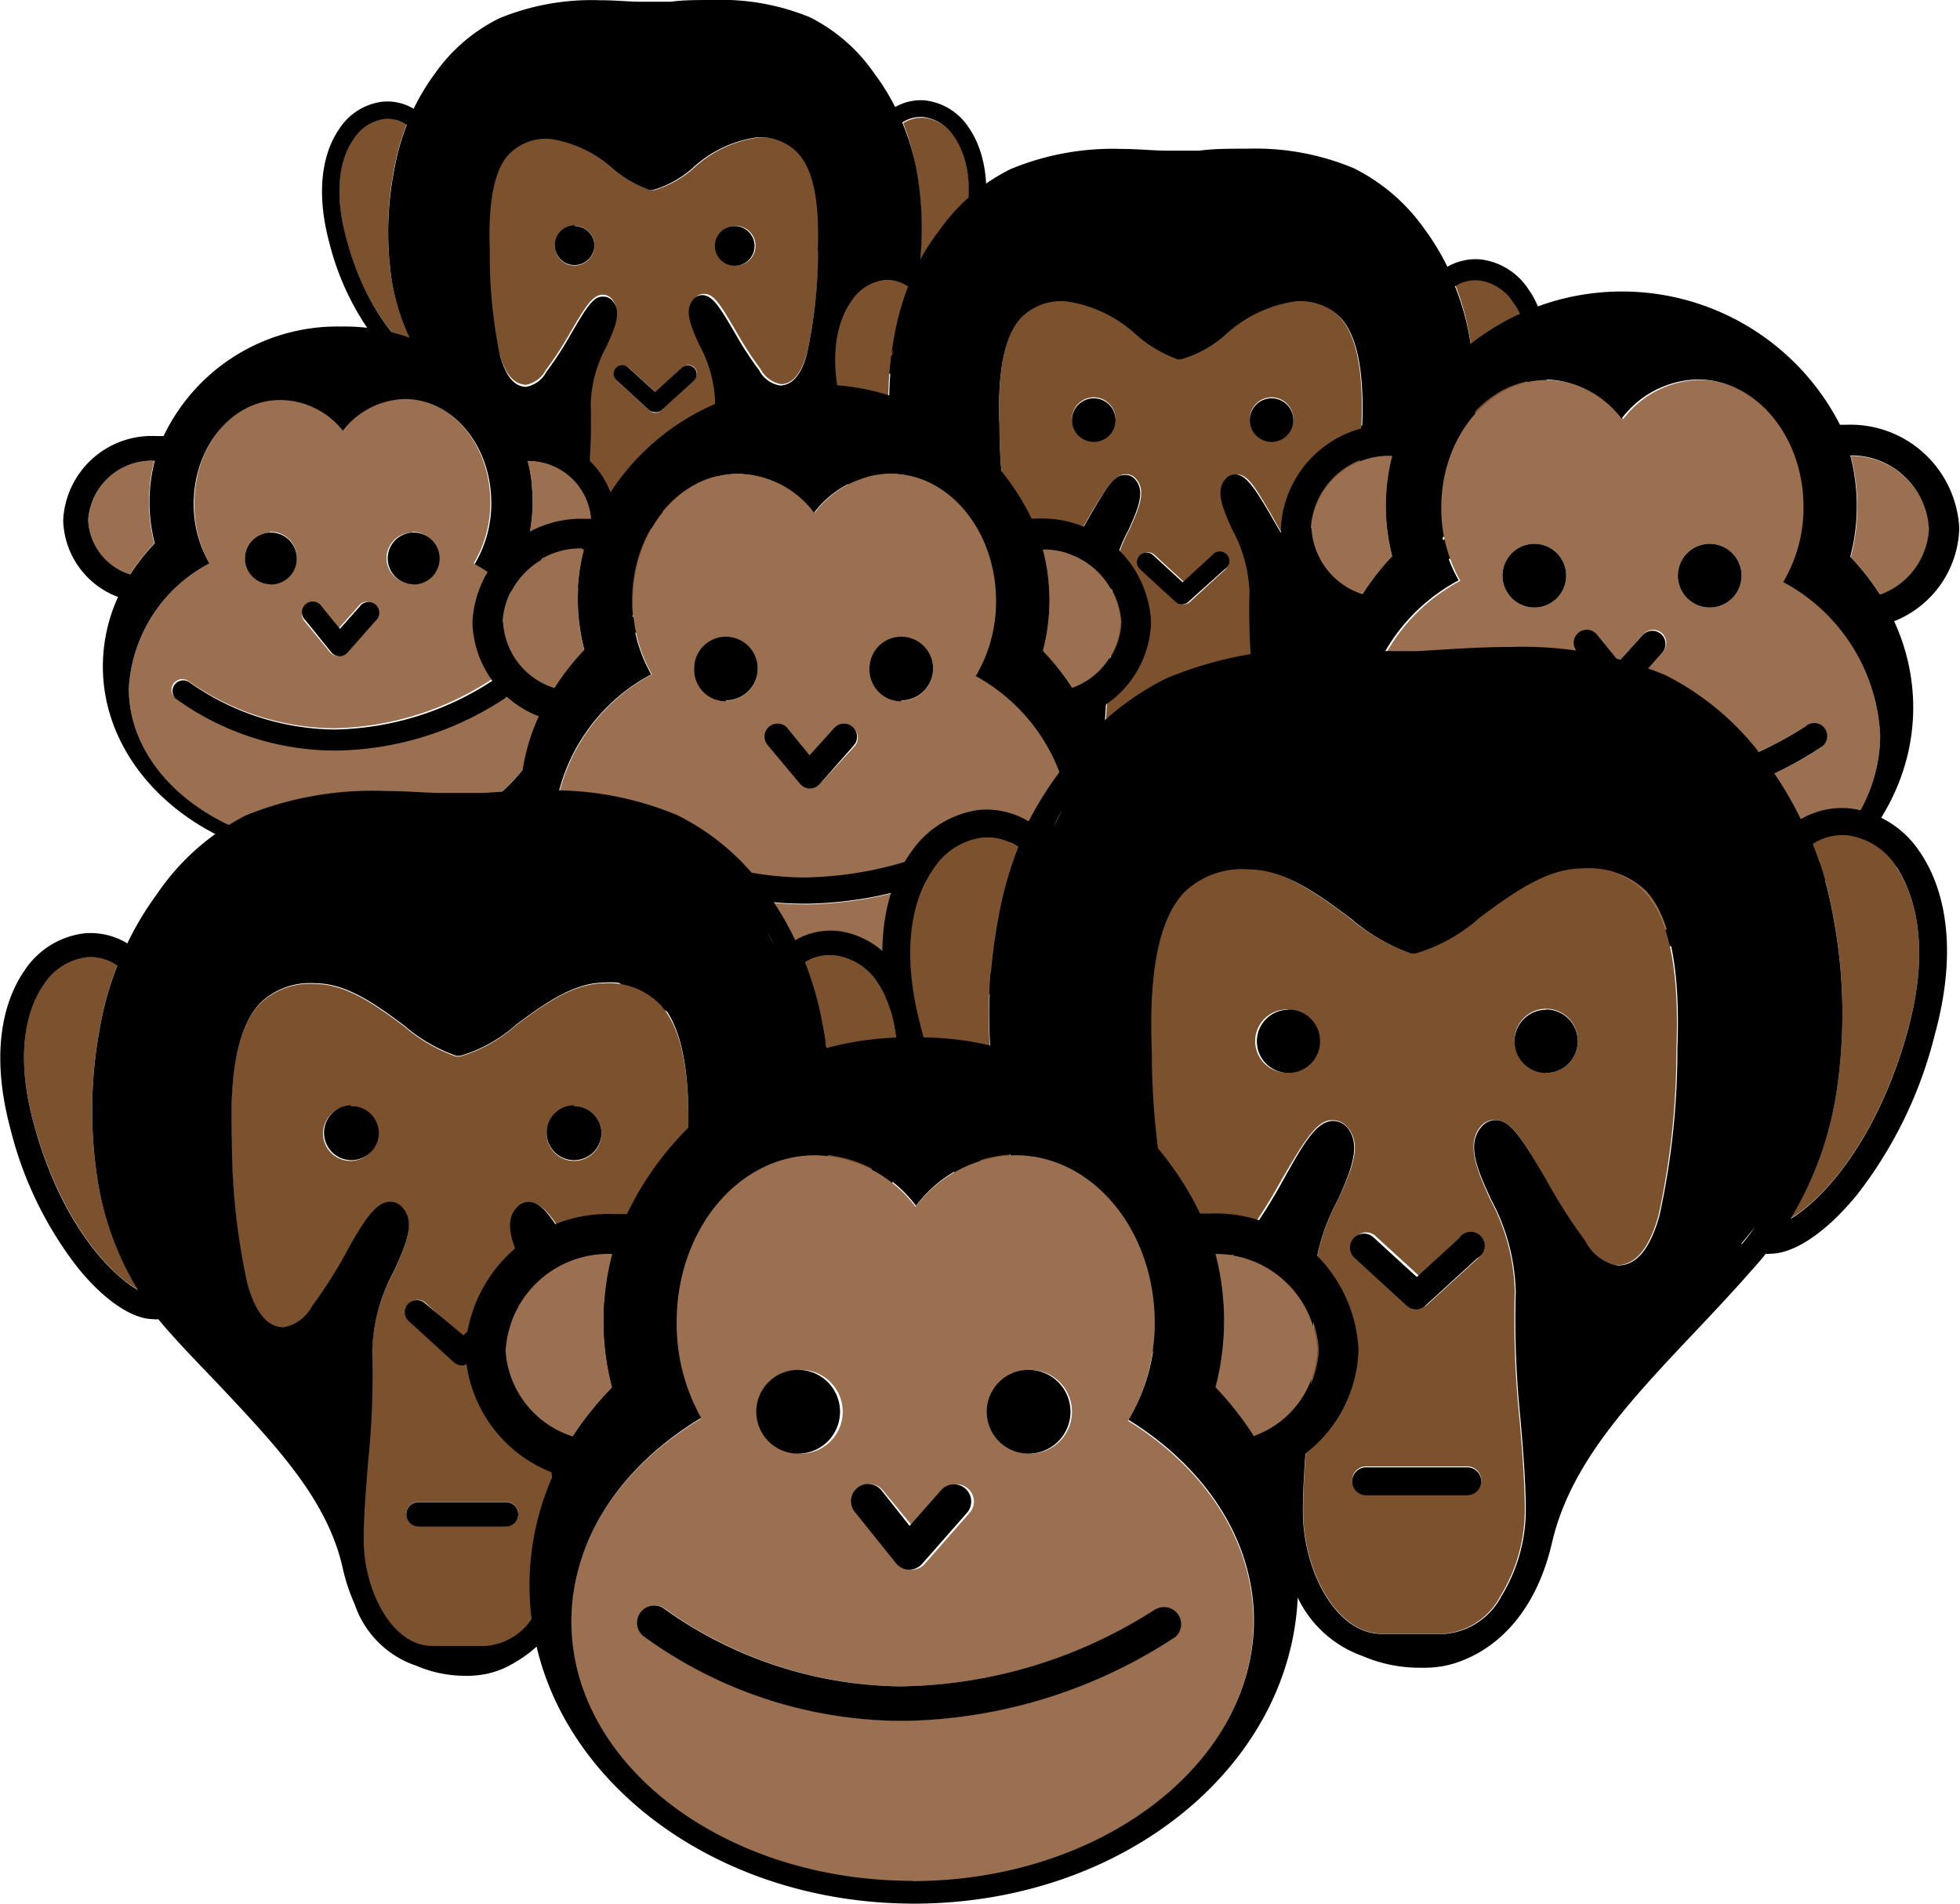 <svg id="icon_all_apes" xmlns="http://www.w3.org/2000/svg" viewBox="0 0 80.03 77.72">
  <defs>
    <style>
      .cls-1 {
        fill: #7c522e;
      }

      .cls-2 {
        fill: #9b7051;
      }
    </style>
  </defs>
  <title>all_apes</title>
  <g id="_8" data-name="8">
    <path id="face-color" class="cls-1" d="M30.93,5.62a4.84,4.84,0,0,0-2.6,1.24,4.25,4.25,0,0,1-1.64.91H26.57A4.78,4.78,0,0,1,25,6.87a4.84,4.84,0,0,0-2.6-1.24,2.11,2.11,0,0,0-1.63.58c-0.64.67-.91,2-0.83,4a19.62,19.62,0,0,0,.46,4.24c0.3,1.06.73,1.23,1.07,1.26a1.17,1.17,0,0,0,.82-0.61,13.83,13.83,0,0,0,1-1.54c0.59-1,.88-1.49,1.28-1.53h0.05a0.47,0.47,0,0,1,.35.16c0.41,0.45.11,1.11-.24,1.88a5.2,5.2,0,0,0-.64,2.35A24.59,24.59,0,0,1,24,19.72c-0.07.82-.13,1.59-0.13,2.29,0,1.47.82,3.12,2,3.12H27.5a1.8,1.8,0,0,0,1.41-1,4.21,4.21,0,0,0,.6-2.18c0-.7-0.06-1.47-0.13-2.29a24.59,24.59,0,0,1-.12-3.27,5.2,5.2,0,0,0-.64-2.35c-0.35-.77-0.65-1.43-0.24-1.88a0.46,0.46,0,0,1,.4-0.16c0.39,0,.69.53,1.28,1.53a13.83,13.83,0,0,0,1,1.54,1.17,1.17,0,0,0,.82.61c0.34,0,.76-0.19,1.07-1.26a19.62,19.62,0,0,0,.46-4.24c0.08-2.05-.19-3.38-0.83-4A2.11,2.11,0,0,0,30.93,5.62Zm-7.47,5.22A0.81,0.81,0,1,1,24.27,10,0.81,0.81,0,0,1,23.46,10.84ZM28,21.59H25.47a0.35,0.35,0,0,1,0-.71H28A0.35,0.35,0,1,1,28,21.59ZM28.35,15a0.35,0.35,0,0,1,0,.5L27,16.76a0.35,0.35,0,0,1-.24.09h0a0.35,0.35,0,0,1-.24-0.09l-1.32-1.21A0.35,0.35,0,1,1,25.66,15l1.1,1,1.1-1A0.35,0.35,0,0,1,28.35,15ZM30,10.84A0.81,0.81,0,1,1,30.85,10,0.81,0.81,0,0,1,30,10.84ZM39,5.61a1.76,1.76,0,0,0-1.24-.8,1.38,1.38,0,0,0-.88.22,9.45,9.45,0,0,1,.52,1.84,13.23,13.23,0,0,1,.06,4.56,8.84,8.84,0,0,1-1.15,3.13c0.84-.5,2.24-2,3-4.87C39.89,7.39,39.35,6.15,39,5.61ZM16.09,6.91a9.45,9.45,0,0,1,.51-1.82,1.36,1.36,0,0,0-.92-0.24,1.76,1.76,0,0,0-1.24.8c-0.38.54-.92,1.78-0.31,4.07,0.79,2.92,2.24,4.45,3.07,4.91A8.82,8.82,0,0,1,16,11.47,13.23,13.23,0,0,1,16.09,6.91Z"/>
    <path id="contour" d="M28,20.88H25.47a0.35,0.35,0,0,0,0,.71H28A0.35,0.35,0,1,0,28,20.88ZM39.55,5.2a2.46,2.46,0,0,0-1.77-1.1,2.09,2.09,0,0,0-1.23.27A9.08,9.08,0,0,0,35.7,3,7,7,0,0,0,33.08.71,9.46,9.46,0,0,0,29.14,0c-0.65,0-1.26,0-1.75.07l-0.63,0H26.7l-0.55,0c-0.46,0-1-.06-1.66-0.06a9.89,9.89,0,0,0-4.11.74A7,7,0,0,0,17.76,3a9.08,9.08,0,0,0-.87,1.44,2.09,2.09,0,0,0-1.26-.29,2.46,2.46,0,0,0-1.77,1.1c-0.45.64-1.1,2.1-.41,4.67a10.92,10.92,0,0,0,2,4.09,3.44,3.44,0,0,0,2.2,1.49,0.35,0.35,0,0,0,.15,0L18,15.65c0.57,0.65,1.13,1.25,1.68,1.83,1.7,1.81,3.17,3.37,3.63,5.36a5.4,5.4,0,0,0,.35,1,2.9,2.9,0,0,0,1.77,1.81,3.67,3.67,0,0,0,1.46.3,2.91,2.91,0,0,0,.63-0.06A2.68,2.68,0,0,0,28,25.76a3.94,3.94,0,0,0,2.21-3c0.46-2,1.93-3.55,3.63-5.36,0.55-.58,1.11-1.18,1.68-1.83l0.14-.17,0.11,0A3.44,3.44,0,0,0,38,14a10.92,10.92,0,0,0,2-4.09C40.65,7.3,40,5.84,39.55,5.2ZM14.14,9.73c-0.62-2.29-.07-3.54.31-4.07a1.76,1.76,0,0,1,1.24-.8,1.36,1.36,0,0,1,.92.24,9.45,9.45,0,0,0-.51,1.82A13.23,13.23,0,0,0,16,11.47a8.82,8.82,0,0,0,1.18,3.16C16.37,14.18,14.92,12.64,14.14,9.73Zm2.35,0.16q0-.2,0-0.41Q16.48,9.68,16.49,9.89Zm0.87,3.74,0.14,0.28Zm0.16-9.05,0.23-.43Zm11.62-4h0Zm-2.37.1h0Zm-0.08,0h0Zm-2.2-.09h0Zm-6.07,14.6q-0.18-.21-0.35-0.43,0.16,0.22.35,0.43l0.44,0.5Zm1-13.12,0.3-.24Zm0.76-.55L20,1.71Zm0.47,16.1,0.56,0.61ZM23,20.54q0.15,0.24.28,0.49Q23.11,20.78,23,20.54Zm9.4-2.43,0.39-.43Zm1-7.87a19.62,19.62,0,0,1-.46,4.24c-0.3,1.06-.73,1.23-1.07,1.26A1.17,1.17,0,0,1,31,15.12a13.83,13.83,0,0,1-1-1.54c-0.59-1-.88-1.49-1.28-1.53a0.46,0.46,0,0,0-.4.16c-0.41.45-.11,1.11,0.24,1.88a5.2,5.2,0,0,1,.64,2.35,24.59,24.59,0,0,0,.12,3.27c0.07,0.82.13,1.59,0.13,2.29a4.21,4.21,0,0,1-.6,2.18,1.8,1.8,0,0,1-1.41,1H25.87c-1.18,0-2-1.64-2-3.12,0-.7.06-1.47,0.13-2.29a24.59,24.59,0,0,0,.12-3.27,5.2,5.2,0,0,1,.64-2.35c0.35-.77.65-1.43,0.24-1.88a0.47,0.47,0,0,0-.35-0.16H24.59c-0.39,0-.69.53-1.28,1.53a13.83,13.83,0,0,1-1,1.54,1.17,1.17,0,0,1-.82.61c-0.34,0-.76-0.19-1.07-1.26A19.62,19.62,0,0,1,20,10.25c-0.08-2.05.19-3.38,0.83-4a2.11,2.11,0,0,1,1.63-.58A4.84,4.84,0,0,1,25,6.87a4.78,4.78,0,0,0,1.53.89h0.12a4.25,4.25,0,0,0,1.64-.91,4.84,4.84,0,0,1,2.6-1.24,2.11,2.11,0,0,1,1.63.58C33.2,6.86,33.47,8.18,33.39,10.24ZM33.28,1.52L33.5,1.67Zm0.46,0.31L34,2.07ZM35,15.19l-0.44.5,0.44-.5q0.18-.21.35-0.43Q35.22,15,35,15.19ZM35.71,4.1l0.23,0.43ZM36,13.86l0.14-.28Zm3.32-4.18c-0.76,2.84-2.16,4.37-3,4.87a8.84,8.84,0,0,0,1.15-3.13,13.23,13.23,0,0,0-.06-4.56A9.45,9.45,0,0,0,36.84,5a1.38,1.38,0,0,1,.88-0.22,1.76,1.76,0,0,1,1.24.8C39.35,6.15,39.89,7.39,39.28,9.68ZM30,9.23a0.81,0.81,0,1,0,.81.81A0.81,0.81,0,0,0,30,9.23ZM27.85,15l-1.1,1-1.1-1a0.35,0.35,0,1,0-.48.52l1.32,1.21a0.35,0.35,0,0,0,.24.09h0A0.35,0.35,0,0,0,27,16.76l1.32-1.21A0.35,0.35,0,1,0,27.85,15Zm-4.39-5.8a0.81,0.81,0,1,0,.81.81A0.81,0.81,0,0,0,23.46,9.23Z"/>
  </g>
  <g id="_7" data-name="7">
    <path id="face-color-2" data-name="face-color" class="cls-1" d="M52.9,12.27A5.34,5.34,0,0,0,50,13.64a4.7,4.7,0,0,1-1.81,1H48.15l-0.06,0a5.27,5.27,0,0,1-1.69-1,5.34,5.34,0,0,0-2.87-1.37,2.33,2.33,0,0,0-1.8.63c-0.71.74-1,2.19-.92,4.46a21.65,21.65,0,0,0,.51,4.68c0.33,1.17.81,1.36,1.18,1.39a1.3,1.3,0,0,0,.9-0.68,15.27,15.27,0,0,0,1.09-1.7c0.65-1.11,1-1.64,1.41-1.69H46a0.51,0.51,0,0,1,.38.18c0.45,0.49.12,1.22-.26,2.07a5.74,5.74,0,0,0-.71,2.59,27.14,27.14,0,0,1-.14,3.61c-0.07.9-.14,1.76-0.14,2.53,0,1.63.91,3.44,2.22,3.44h1.81a2,2,0,0,0,1.55-1.05,4.65,4.65,0,0,0,.66-2.41c0-.77-0.07-1.62-0.14-2.53a27.14,27.14,0,0,1-.14-3.61,5.74,5.74,0,0,0-.71-2.59C50,20.77,49.64,20,50.09,19.54a0.51,0.51,0,0,1,.44-0.17c0.43,0,.76.58,1.41,1.69A15.27,15.27,0,0,0,53,22.76a1.3,1.3,0,0,0,.9.68c0.37,0,.84-0.21,1.18-1.39a21.65,21.65,0,0,0,.51-4.68c0.09-2.27-.21-3.73-0.92-4.46A2.33,2.33,0,0,0,52.9,12.27ZM44.66,18a0.89,0.89,0,1,1,.89-0.89A0.89,0.89,0,0,1,44.66,18ZM49.71,29.9H46.87a0.39,0.39,0,0,1,0-.78h2.84A0.39,0.39,0,1,1,49.71,29.9Zm0.34-7.22a0.39,0.39,0,0,1,0,.55l-1.46,1.34a0.39,0.39,0,0,1-.26.1h0a0.39,0.39,0,0,1-.26-0.1l-1.46-1.34a0.39,0.39,0,1,1,.53-0.58l1.21,1.11,1.21-1.11A0.39,0.39,0,0,1,50.05,22.68ZM51.92,18a0.89,0.89,0,1,1,.89-0.89A0.89,0.89,0,0,1,51.92,18Zm9.85-5.77a1.94,1.94,0,0,0-1.37-.89,1.52,1.52,0,0,0-1,.24,10.43,10.43,0,0,1,.58,2,14.6,14.6,0,0,1,.07,5,9.75,9.75,0,0,1-1.27,3.45c0.93-.55,2.47-2.24,3.32-5.38C62.79,14.23,62.19,12.86,61.77,12.26ZM36.52,13.7a10.43,10.43,0,0,1,.56-2,1.5,1.5,0,0,0-1-.27,1.94,1.94,0,0,0-1.37.89c-0.42.59-1,2-.34,4.5,0.87,3.22,2.47,4.91,3.39,5.42a9.74,9.74,0,0,1-1.3-3.49A14.6,14.6,0,0,1,36.52,13.7Z"/>
    <path id="contour-2" data-name="contour" d="M49.71,29.12H46.87a0.39,0.39,0,0,0,0,.78h2.84A0.39,0.39,0,1,0,49.71,29.12ZM62.41,11.81a2.72,2.72,0,0,0-1.95-1.22,2.31,2.31,0,0,0-1.36.3,10,10,0,0,0-.95-1.56,7.74,7.74,0,0,0-2.89-2.47,10.44,10.44,0,0,0-4.34-.79c-0.72,0-1.39,0-1.94.08l-0.69,0H48.23l-0.6,0c-0.51,0-1.15-.07-1.83-0.07a10.91,10.91,0,0,0-4.53.82,7.74,7.74,0,0,0-2.89,2.47,10,10,0,0,0-1,1.59,2.31,2.31,0,0,0-1.4-.32,2.72,2.72,0,0,0-1.95,1.22c-0.5.71-1.22,2.31-.45,5.15a12.05,12.05,0,0,0,2.2,4.52,3.79,3.79,0,0,0,2.43,1.65,0.39,0.39,0,0,0,.16,0l0.17,0.2c0.63,0.72,1.25,1.38,1.85,2,1.88,2,3.49,3.72,4,5.92a6,6,0,0,0,.38,1.14,3.2,3.2,0,0,0,2,2,4.05,4.05,0,0,0,1.62.33,3.22,3.22,0,0,0,.69-0.06,3,3,0,0,0,.57-0.18,4.35,4.35,0,0,0,2.44-3.28c0.51-2.2,2.13-3.92,4-5.92,0.6-.64,1.23-1.3,1.85-2l0.15-.18,0.13,0a3.79,3.79,0,0,0,2.43-1.65A12.05,12.05,0,0,0,62.87,17C63.63,14.13,62.91,12.52,62.41,11.81Zm-28,5c-0.68-2.53-.08-3.9.34-4.5a1.94,1.94,0,0,1,1.37-.89,1.5,1.5,0,0,1,1,.27,10.43,10.43,0,0,0-.56,2,14.6,14.6,0,0,0-.07,5,9.74,9.74,0,0,0,1.3,3.49C36.83,21.72,35.23,20,34.37,16.81ZM37,17q0-.23,0-0.45Q37,16.76,37,17Zm1,4.13,0.16,0.31Zm0.18-10q0.12-.24.25-0.47Q38.22,10.88,38.1,11.12ZM50.92,6.76h0Zm-2.62.12h0Zm-0.09,0h0Zm-2.42-.1h0Zm-6.7,16.11q-0.2-.23-0.38-0.48,0.18,0.24.38,0.48l0.49,0.55Zm1.1-14.48,0.34-.27ZM41,7.8L40.78,8Zm0.52,17.77,0.62,0.67Zm2.55,3.17q0.16,0.27.31,0.54Q44.26,29,44.1,28.74Zm10.37-2.68,0.43-.47Zm1.14-8.69a21.65,21.65,0,0,1-.51,4.68c-0.33,1.17-.81,1.36-1.18,1.39a1.3,1.3,0,0,1-.9-0.68,15.27,15.27,0,0,1-1.09-1.7c-0.65-1.11-1-1.64-1.41-1.69a0.51,0.51,0,0,0-.44.17c-0.45.49-.12,1.22,0.26,2.07a5.74,5.74,0,0,1,.71,2.59,27.14,27.14,0,0,0,.14,3.61c0.07,0.9.14,1.76,0.14,2.53a4.65,4.65,0,0,1-.66,2.41,2,2,0,0,1-1.55,1.05H47.31c-1.31,0-2.22-1.81-2.22-3.44,0-.77.07-1.62,0.14-2.53a27.14,27.14,0,0,0,.14-3.61,5.74,5.74,0,0,1,.71-2.59c0.38-.85.71-1.58,0.26-2.07A0.51,0.51,0,0,0,46,19.39H45.9c-0.43,0-.76.58-1.41,1.69a15.27,15.27,0,0,1-1.09,1.7,1.3,1.3,0,0,1-.9.68c-0.37,0-.84-0.21-1.18-1.39a21.65,21.65,0,0,1-.51-4.68c-0.09-2.27.21-3.73,0.92-4.46a2.33,2.33,0,0,1,1.8-.63,5.34,5.34,0,0,1,2.87,1.37,5.27,5.27,0,0,0,1.69,1l0.06,0h0.07a4.7,4.7,0,0,0,1.81-1,5.34,5.34,0,0,1,2.87-1.37,2.33,2.33,0,0,1,1.8.63C55.4,13.64,55.71,15.1,55.62,17.37ZM55.49,7.75l0.25,0.16ZM56,8.09l0.34,0.27Zm1.44,14.75-0.49.55,0.49-.55q0.2-.23.38-0.48Q57.64,22.61,57.43,22.84ZM58.17,10.6q0.13,0.23.25,0.47Q58.31,10.83,58.17,10.6Zm0.27,10.77,0.16-.31Zm3.67-4.61c-0.84,3.14-2.39,4.83-3.32,5.38a9.75,9.75,0,0,0,1.27-3.45,14.6,14.6,0,0,0-.07-5,10.43,10.43,0,0,0-.58-2,1.52,1.52,0,0,1,1-.24,1.94,1.94,0,0,1,1.37.89C62.19,12.86,62.79,14.23,62.11,16.76Zm-10.19-.5a0.89,0.89,0,1,0,.89.89A0.89,0.89,0,0,0,51.92,16.26Zm-2.42,6.4-1.21,1.11-1.21-1.11a0.39,0.39,0,1,0-.53.58L48,24.57a0.39,0.39,0,0,0,.26.1h0a0.39,0.39,0,0,0,.26-0.1L50,23.24A0.39,0.39,0,1,0,49.5,22.66Zm-4.84-6.4a0.89,0.89,0,1,0,.89.89A0.89,0.89,0,0,0,44.66,16.26Z"/>
  </g>
  <g id="_6" data-name="6">
    <path id="face-color-3" data-name="face-color" class="cls-2" d="M6.3,22.18a6.66,6.66,0,0,1,0-3.37A2.6,2.6,0,0,0,3.6,21.22a2.44,2.44,0,0,0,1.71,2.23A8.1,8.1,0,0,1,6.3,22.18Zm15.23-3.37a6.66,6.66,0,0,1,0,3.37,8.11,8.11,0,0,1,1,1.24,2.42,2.42,0,0,0,1.62-2.2A2.58,2.58,0,0,0,21.53,18.81ZM19.34,23a4.82,4.82,0,0,0,.68-2.5c0-2.34-1.58-4.24-3.52-4.24A3.26,3.26,0,0,0,14,17.59a3.26,3.26,0,0,0-2.54-1.3c-1.94,0-3.52,1.9-3.52,4.24A4.83,4.83,0,0,0,8.55,23,6.14,6.14,0,0,0,5.26,28.1c0,3.62,3.86,6.56,8.63,6.56s8.63-2.94,8.63-6.56A6.1,6.1,0,0,0,19.34,23Zm-2.5-1.29a1.06,1.06,0,1,1-1.06,1.06A1.06,1.06,0,0,1,16.84,21.74Zm-4.36,3a0.44,0.44,0,0,1,.61.06l0.73,0.89,0.8-.9a0.44,0.44,0,1,1,.65.58l-1.14,1.29a0.44,0.44,0,0,1-.33.15h0a0.44,0.44,0,0,1-.33-0.16l-1.06-1.29A0.44,0.44,0,0,1,12.48,24.73Zm-1.46-3A1.06,1.06,0,1,1,10,22.79,1.06,1.06,0,0,1,11,21.74Zm9.56,6.75a12.82,12.82,0,0,1-6.82,2.13H13.58a11.13,11.13,0,0,1-6.47-2.14,0.44,0.44,0,0,1,.55-0.67,10.45,10.45,0,0,0,5.94,1.95,12.13,12.13,0,0,0,6.48-2A0.44,0.44,0,0,1,20.57,28.48Z"/>
    <path id="contour-3" data-name="contour" d="M25.17,21.22a3.62,3.62,0,0,0-3.77-3.43H21.17a7.87,7.87,0,0,0-7.25-4.46A7.86,7.86,0,0,0,6.68,17.8H6.35a3.62,3.62,0,0,0-3.77,3.43,3.44,3.44,0,0,0,2.24,3.14,6.83,6.83,0,0,0-.62,2.83c0,4.45,4.35,8.06,9.72,8.06s9.72-3.61,9.72-8.06A6.83,6.83,0,0,0,23,24.32,3.43,3.43,0,0,0,25.17,21.22Zm-21.57,0a2.6,2.6,0,0,1,2.72-2.41,6.66,6.66,0,0,0,0,3.37,8.1,8.1,0,0,0-1,1.27A2.44,2.44,0,0,1,3.6,21.22ZM13.89,34.66c-4.76,0-8.63-2.94-8.63-6.56A6.14,6.14,0,0,1,8.55,23a4.83,4.83,0,0,1-.64-2.43c0-2.34,1.58-4.24,3.52-4.24A3.26,3.26,0,0,1,14,17.59a3.26,3.26,0,0,1,2.54-1.3c1.94,0,3.52,1.9,3.52,4.24a4.82,4.82,0,0,1-.68,2.5,6.1,6.1,0,0,1,3.17,5.08C22.52,31.72,18.65,34.66,13.89,34.66Zm8.64-11.24a8.11,8.11,0,0,0-1-1.24,6.66,6.66,0,0,0,0-3.37,2.58,2.58,0,0,1,2.61,2.41A2.42,2.42,0,0,1,22.52,23.42Zm-9,3.21a0.44,0.44,0,0,0,.33.16h0a0.44,0.44,0,0,0,.33-0.15l1.14-1.29a0.44,0.44,0,1,0-.65-0.58l-0.8.9-0.73-.89a0.44,0.44,0,1,0-.67.55Zm3.36-2.77a1.06,1.06,0,1,0-1.06-1.06A1.06,1.06,0,0,0,16.84,23.85Zm-5.83,0A1.06,1.06,0,1,0,10,22.79,1.06,1.06,0,0,0,11,23.85Zm9.06,3.92a12.13,12.13,0,0,1-6.48,2,10.45,10.45,0,0,1-5.94-1.95,0.44,0.44,0,0,0-.55.67,11.13,11.13,0,0,0,6.47,2.14h0.17a12.82,12.82,0,0,0,6.82-2.13A0.44,0.44,0,0,0,20.07,27.78Z"/>
  </g>
  <g id="_5" data-name="5">
    <path id="face-color-4" data-name="face-color" class="cls-2" d="M56.87,22.75a8.17,8.17,0,0,1,0-4.14,3.19,3.19,0,0,0-3.34,3,3,3,0,0,0,2.1,2.74A9.94,9.94,0,0,1,56.87,22.75Zm18.7-4.14a8.17,8.17,0,0,1,0,4.14,10,10,0,0,1,1.2,1.52,3,3,0,0,0,2-2.7A3.17,3.17,0,0,0,75.57,18.61Zm-2.69,5.17a5.92,5.92,0,0,0,.83-3.07c0-2.87-1.93-5.2-4.32-5.2a4,4,0,0,0-3.11,1.6,4,4,0,0,0-3.11-1.6c-2.39,0-4.32,2.33-4.32,5.2a5.94,5.94,0,0,0,.78,3,7.54,7.54,0,0,0-4,6.32c0,4.45,4.74,8.05,10.59,8.05S76.77,34.46,76.77,30A7.5,7.5,0,0,0,72.88,23.78ZM69.81,22.2a1.3,1.3,0,1,1-1.3,1.3A1.3,1.3,0,0,1,69.81,22.2Zm-5.36,3.68a0.53,0.53,0,0,1,.75.07L66.1,27l1-1.11a0.53,0.53,0,0,1,.8.71l-1.39,1.58a0.53,0.53,0,0,1-.4.18h0a0.53,0.53,0,0,1-.4-0.19l-1.3-1.58A0.53,0.53,0,0,1,64.45,25.87Zm-1.8-3.68a1.3,1.3,0,1,1-1.3,1.3A1.3,1.3,0,0,1,62.65,22.2Zm11.74,8.29A15.74,15.74,0,0,1,66,33.1H65.8a13.66,13.66,0,0,1-7.95-2.63,0.53,0.53,0,0,1,.68-0.83A12.83,12.83,0,0,0,65.82,32a14.9,14.9,0,0,0,8-2.41A0.53,0.53,0,0,1,74.39,30.48Z"/>
    <path id="contour-4" data-name="contour" d="M80,21.56a4.45,4.45,0,0,0-4.63-4.22H75.13a10,10,0,0,0-17.8,0l-0.4,0a4.45,4.45,0,0,0-4.63,4.22A4.23,4.23,0,0,0,55,25.41a8.38,8.38,0,0,0-.76,3.47c0,5.46,5.35,9.89,11.94,9.89s11.94-4.43,11.94-9.89a8.39,8.39,0,0,0-.78-3.52A4.21,4.21,0,0,0,80,21.56Zm-26.48,0a3.19,3.19,0,0,1,3.34-3,8.17,8.17,0,0,0,0,4.14,9.94,9.94,0,0,0-1.22,1.56A3,3,0,0,1,53.55,21.56Zm12.63,16.5c-5.85,0-10.59-3.6-10.59-8.05a7.54,7.54,0,0,1,4-6.32,5.94,5.94,0,0,1-.78-3c0-2.87,1.93-5.2,4.32-5.2a4,4,0,0,1,3.11,1.6,4,4,0,0,1,3.11-1.6c2.39,0,4.32,2.33,4.32,5.2a5.92,5.92,0,0,1-.83,3.07A7.5,7.5,0,0,1,76.77,30C76.77,34.46,72,38.07,66.18,38.07Zm10.6-13.81a10,10,0,0,0-1.2-1.52,8.17,8.17,0,0,0,0-4.14,3.17,3.17,0,0,1,3.21,3A3,3,0,0,1,76.79,24.26ZM65.68,28.21a0.53,0.53,0,0,0,.4.19h0a0.53,0.53,0,0,0,.4-0.18l1.39-1.58a0.53,0.53,0,0,0-.8-0.71L66.1,27l-0.9-1.1a0.53,0.53,0,1,0-.82.68Zm4.13-3.41a1.3,1.3,0,1,0-1.3-1.3A1.3,1.3,0,0,0,69.81,24.8Zm-7.16,0a1.3,1.3,0,1,0-1.3-1.3A1.3,1.3,0,0,0,62.65,24.8Zm11.12,4.82a14.9,14.9,0,0,1-8,2.41,12.83,12.83,0,0,1-7.29-2.39,0.53,0.53,0,0,0-.68.83,13.66,13.66,0,0,0,7.95,2.63H66a15.74,15.74,0,0,0,8.38-2.61A0.53,0.53,0,0,0,73.77,29.61Z"/>
  </g>
  <g id="_4" data-name="4">
    <path id="face-color-5" data-name="face-color" class="cls-2" d="M23.86,26.57a8.17,8.17,0,0,1,0-4.14,3.19,3.19,0,0,0-3.34,3,3,3,0,0,0,2.1,2.74A9.94,9.94,0,0,1,23.86,26.57Zm18.7-4.14a8.17,8.17,0,0,1,0,4.14,10,10,0,0,1,1.2,1.52,3,3,0,0,0,2-2.7A3.17,3.17,0,0,0,42.56,22.43Zm-2.69,5.17a5.92,5.92,0,0,0,.83-3.07c0-2.87-1.93-5.2-4.32-5.2a4,4,0,0,0-3.11,1.6,4,4,0,0,0-3.11-1.6c-2.39,0-4.32,2.33-4.32,5.2a5.94,5.94,0,0,0,.78,3,7.54,7.54,0,0,0-4,6.32c0,4.45,4.74,8.05,10.59,8.05s10.59-3.6,10.59-8.05A7.5,7.5,0,0,0,39.87,27.61ZM36.8,26a1.3,1.3,0,1,1-1.3,1.3A1.3,1.3,0,0,1,36.8,26ZM31.44,29.7a0.53,0.53,0,0,1,.75.07l0.9,1.1,1-1.11a0.53,0.53,0,1,1,.8.71L33.48,32a0.53,0.53,0,0,1-.4.18h0a0.53,0.53,0,0,1-.4-0.19l-1.3-1.58A0.53,0.53,0,0,1,31.44,29.7ZM29.64,26a1.3,1.3,0,1,1-1.3,1.3A1.3,1.3,0,0,1,29.64,26Zm11.74,8.29A15.74,15.74,0,0,1,33,36.92H32.8a13.66,13.66,0,0,1-7.95-2.63,0.53,0.53,0,0,1,.68-0.83,12.83,12.83,0,0,0,7.29,2.39,14.9,14.9,0,0,0,8-2.41A0.53,0.53,0,0,1,41.38,34.31Z"/>
    <path id="contour-5" data-name="contour" d="M47,25.39a4.45,4.45,0,0,0-4.63-4.22H42.12a9.66,9.66,0,0,0-8.9-5.47,9.66,9.66,0,0,0-8.9,5.48l-0.4,0a4.45,4.45,0,0,0-4.63,4.22A4.23,4.23,0,0,0,22,29.24a8.38,8.38,0,0,0-.76,3.47c0,5.46,5.35,9.89,11.94,9.89s11.94-4.43,11.94-9.89a8.39,8.39,0,0,0-.78-3.52A4.21,4.21,0,0,0,47,25.39Zm-26.48,0a3.19,3.19,0,0,1,3.34-3,8.17,8.17,0,0,0,0,4.14,9.94,9.94,0,0,0-1.22,1.56A3,3,0,0,1,20.54,25.39ZM33.18,41.9c-5.85,0-10.59-3.6-10.59-8.05a7.54,7.54,0,0,1,4-6.32,5.94,5.94,0,0,1-.78-3c0-2.87,1.93-5.2,4.32-5.2a4,4,0,0,1,3.11,1.6,4,4,0,0,1,3.11-1.6c2.39,0,4.32,2.33,4.32,5.2a5.92,5.92,0,0,1-.83,3.07,7.5,7.5,0,0,1,3.9,6.24C43.77,38.29,39,41.9,33.18,41.9Zm10.6-13.81a10,10,0,0,0-1.2-1.52,8.17,8.17,0,0,0,0-4.14,3.17,3.17,0,0,1,3.21,3A3,3,0,0,1,43.78,28.09ZM32.67,32a0.53,0.53,0,0,0,.4.19h0a0.53,0.53,0,0,0,.4-0.18l1.39-1.58a0.53,0.53,0,1,0-.8-0.71l-1,1.11-0.9-1.1a0.53,0.53,0,0,0-.82.68Zm4.13-3.41a1.3,1.3,0,1,0-1.3-1.3A1.3,1.3,0,0,0,36.8,28.63Zm-7.16,0a1.3,1.3,0,1,0-1.3-1.3A1.3,1.3,0,0,0,29.64,28.63Zm11.12,4.82a14.9,14.9,0,0,1-8,2.41,12.83,12.83,0,0,1-7.29-2.39,0.53,0.53,0,0,0-.68.83,13.66,13.66,0,0,0,7.95,2.63H33a15.74,15.74,0,0,0,8.38-2.61A0.53,0.53,0,0,0,40.76,33.44Z"/>
  </g>
  <g id="_3" data-name="3">
    <path id="face-color-6" data-name="face-color" class="cls-1" d="M64.54,35.42c-1.49,0-2.91,1.06-4.17,2a6.82,6.82,0,0,1-2.63,1.47h-0.1l-0.09,0a7.66,7.66,0,0,1-2.46-1.43c-1.26-.93-2.69-2-4.17-2a3.39,3.39,0,0,0-2.61.92c-1,1.07-1.46,3.19-1.34,6.48a31.45,31.45,0,0,0,.74,6.8c0.49,1.71,1.17,2,1.71,2a1.88,1.88,0,0,0,1.31-1,22.18,22.18,0,0,0,1.58-2.47c0.94-1.61,1.42-2.39,2-2.46h0.08A0.75,0.75,0,0,1,55,46c0.66,0.72.18,1.78-.38,3a8.33,8.33,0,0,0-1,3.77,39.43,39.43,0,0,1-.2,5.25c-0.11,1.31-.21,2.55-0.21,3.67,0,2.36,1.32,5,3.22,5H59a2.88,2.88,0,0,0,2.26-1.53,6.75,6.75,0,0,0,1-3.5c0-1.12-.1-2.36-0.21-3.67a39.42,39.42,0,0,1-.2-5.25,8.33,8.33,0,0,0-1-3.77c-0.56-1.23-1-2.29-.38-3a0.74,0.74,0,0,1,.64-0.25c0.63,0.07,1.11.85,2,2.46a22.18,22.18,0,0,0,1.58,2.47,1.88,1.88,0,0,0,1.31,1c0.54,0,1.23-.31,1.71-2a31.45,31.45,0,0,0,.74-6.8c0.13-3.29-.31-5.41-1.34-6.48A3.39,3.39,0,0,0,64.54,35.42Zm-12,8.37a1.29,1.29,0,1,1,1.29-1.29A1.29,1.29,0,0,1,52.57,43.8ZM59.91,61H55.78a0.57,0.57,0,0,1,0-1.14h4.13A0.57,0.57,0,1,1,59.91,61Zm0.5-10.49a0.57,0.57,0,0,1,0,.8l-2.12,1.94a0.57,0.57,0,0,1-.38.15h0a0.57,0.57,0,0,1-.38-0.15l-2.12-1.94a0.57,0.57,0,1,1,.77-0.84l1.76,1.61,1.76-1.61A0.57,0.57,0,0,1,60.41,50.54Zm2.72-6.75a1.29,1.29,0,1,1,1.29-1.29A1.29,1.29,0,0,1,63.12,43.8Zm14.31-8.39a2.82,2.82,0,0,0-2-1.29,2.21,2.21,0,0,0-1.42.35,15.16,15.16,0,0,1,.84,3,21.22,21.22,0,0,1,.1,7.31,14.17,14.17,0,0,1-1.85,5c1.35-.8,3.59-3.26,4.82-7.81C78.91,38.27,78,36.27,77.44,35.41ZM40.75,37.5a15.16,15.16,0,0,1,.82-2.92,2.19,2.19,0,0,0-1.47-.39,2.82,2.82,0,0,0-2,1.29c-0.61.86-1.48,2.86-.49,6.53,1.26,4.68,3.58,7.14,4.92,7.87a14.14,14.14,0,0,1-1.89-5.07A21.22,21.22,0,0,1,40.75,37.5Z"/>
    <path id="contour-6" data-name="contour" d="M59.91,59.9H55.78a0.57,0.57,0,0,0,0,1.14h4.13A0.57,0.57,0,1,0,59.91,59.9ZM78.37,34.75A4,4,0,0,0,75.53,33a3.35,3.35,0,0,0-2,.44,14.55,14.55,0,0,0-1.37-2.27A11.24,11.24,0,0,0,68,27.56a15.17,15.17,0,0,0-6.31-1.15c-1,0-2,.06-2.81.11l-1,.06h-0.1l-0.88,0c-0.74,0-1.67-.09-2.66-0.09a15.85,15.85,0,0,0-6.59,1.19,11.24,11.24,0,0,0-4.2,3.59A14.56,14.56,0,0,0,42,33.53a3.35,3.35,0,0,0-2-.47,4,4,0,0,0-2.83,1.77c-0.72,1-1.77,3.36-.66,7.48a17.51,17.51,0,0,0,3.2,6.56c1.22,1.5,2.54,2.4,3.53,2.4a0.57,0.57,0,0,0,.23-0.05l0.24,0.29c0.91,1,1.82,2,2.69,2.94,2.72,2.9,5.08,5.4,5.82,8.59a8.67,8.67,0,0,0,.56,1.66,4.65,4.65,0,0,0,2.85,2.9,5.89,5.89,0,0,0,2.35.48A4.67,4.67,0,0,0,59,68a4.3,4.3,0,0,0,.82-0.26c1.26-.52,2.87-1.83,3.55-4.76,0.74-3.2,3.09-5.7,5.82-8.59,0.88-.93,1.78-1.89,2.69-2.94l0.22-.27a0.57,0.57,0,0,0,.18,0c1,0,2.31-.9,3.54-2.4A17.51,17.51,0,0,0,79,42.24C80.13,38.12,79.09,35.78,78.37,34.75ZM37.62,42c-1-3.67-.12-5.67.49-6.53a2.82,2.82,0,0,1,2-1.29,2.19,2.19,0,0,1,1.47.39,15.16,15.16,0,0,0-.82,2.92,21.22,21.22,0,0,0-.1,7.31,14.14,14.14,0,0,0,1.89,5.07C41.2,49.15,38.88,46.69,37.62,42Zm3.77,0.25q0-.33,0-0.66Q41.38,41.94,41.39,42.27Zm1.39,6L43,48.72ZM43,33.75q0.18-.35.37-0.68Q43.22,33.4,43,33.75Zm18.64-6.34h0Zm-3.8.17h0Zm-0.14,0h0Zm-3.52-.14h0ZM44.48,50.85q-0.29-.34-0.56-0.69,0.26,0.35.56,0.69l0.71,0.8Zm1.6-21,0.49-.39Zm1.23-.89-0.37.23Zm0.75,25.81,0.9,1Zm3.7,4.61q0.24,0.39.45,0.79Q52,59.73,51.76,59.35Zm15.07-3.9,0.63-.68Zm1.66-12.62a31.45,31.45,0,0,1-.74,6.8c-0.49,1.71-1.17,2-1.71,2a1.88,1.88,0,0,1-1.31-1,22.18,22.18,0,0,1-1.58-2.47c-0.94-1.61-1.42-2.39-2-2.46a0.74,0.74,0,0,0-.64.25c-0.66.72-.18,1.78,0.38,3a8.33,8.33,0,0,1,1,3.77,39.42,39.42,0,0,0,.2,5.25c0.11,1.31.21,2.55,0.21,3.67a6.75,6.75,0,0,1-1,3.5A2.88,2.88,0,0,1,59,66.7H56.42c-1.9,0-3.22-2.63-3.22-5,0-1.12.1-2.36,0.21-3.67a39.43,39.43,0,0,0,.2-5.25,8.33,8.33,0,0,1,1-3.77c0.56-1.23,1-2.29.38-3a0.75,0.75,0,0,0-.56-0.25H54.37c-0.63.07-1.11,0.85-2,2.46a22.18,22.18,0,0,1-1.58,2.47,1.88,1.88,0,0,1-1.31,1c-0.54,0-1.23-.31-1.71-2a31.45,31.45,0,0,1-.74-6.8c-0.13-3.29.31-5.41,1.34-6.48a3.39,3.39,0,0,1,2.61-.92c1.49,0,2.91,1.06,4.17,2a7.66,7.66,0,0,0,2.46,1.43l0.09,0h0.1a6.82,6.82,0,0,0,2.63-1.47c1.26-.93,2.69-2,4.17-2a3.39,3.39,0,0,1,2.61.92C68.18,37.41,68.62,39.53,68.49,42.83Zm-0.19-14,0.37,0.23ZM69,29.35l0.49,0.39Zm2.09,21.43-0.71.8,0.71-.8q0.29-.34.56-0.69Q71.42,50.44,71.13,50.78ZM72.21,33q0.19,0.33.37,0.68Q72.4,33.33,72.21,33Zm0.4,15.65,0.23-.45Zm5.32-6.7c-1.23,4.55-3.47,7-4.82,7.81a14.17,14.17,0,0,0,1.85-5,21.22,21.22,0,0,0-.1-7.31,15.16,15.16,0,0,0-.84-3,2.21,2.21,0,0,1,1.42-.35,2.82,2.82,0,0,1,2,1.29C78,36.27,78.91,38.27,77.93,41.94Zm-14.8-.73a1.29,1.29,0,1,0,1.29,1.29A1.29,1.29,0,0,0,63.12,41.21Zm-3.52,9.3-1.76,1.61-1.76-1.61a0.57,0.57,0,1,0-.77.84l2.12,1.94a0.57,0.57,0,0,0,.38.15h0a0.57,0.57,0,0,0,.38-0.15l2.12-1.94A0.57,0.57,0,1,0,59.6,50.51Zm-7-9.3a1.29,1.29,0,1,0,1.29,1.29A1.29,1.29,0,0,0,52.57,41.21Z"/>
  </g>
  <g id="_2" data-name="2">
    <path id="face-color-7" data-name="face-color" class="cls-1" d="M24.67,40.14c-1.29,0-2.52.91-3.61,1.72a5.9,5.9,0,0,1-2.28,1.27H18.7l-0.08,0a6.63,6.63,0,0,1-2.13-1.24c-1.09-.81-2.33-1.72-3.61-1.72a2.93,2.93,0,0,0-2.26.8c-0.89.92-1.27,2.76-1.16,5.61a27.22,27.22,0,0,0,.64,5.89c0.42,1.48,1,1.71,1.48,1.74a1.63,1.63,0,0,0,1.14-.85,19.2,19.2,0,0,0,1.37-2.14c0.81-1.39,1.23-2.07,1.77-2.13h0.07a0.65,0.65,0,0,1,.48.22c0.57,0.62.15,1.54-.33,2.6a7.21,7.21,0,0,0-.89,3.26A34.13,34.13,0,0,1,15,59.71c-0.09,1.14-.18,2.21-0.18,3.18,0,2,1.14,4.33,2.79,4.33h2.27a2.49,2.49,0,0,0,2-1.32,5.84,5.84,0,0,0,.83-3c0-1-.09-2-0.18-3.18a34.12,34.12,0,0,1-.17-4.54,7.21,7.21,0,0,0-.89-3.26c-0.48-1.06-.9-2-0.33-2.6a0.64,0.64,0,0,1,.55-0.22c0.54,0.06,1,.73,1.77,2.13a19.19,19.19,0,0,0,1.37,2.14,1.63,1.63,0,0,0,1.14.85c0.47,0,1.06-.27,1.48-1.74a27.22,27.22,0,0,0,.64-5.89c0.11-2.85-.27-4.68-1.16-5.61A2.93,2.93,0,0,0,24.67,40.14ZM14.31,47.39a1.12,1.12,0,1,1,1.12-1.12A1.12,1.12,0,0,1,14.31,47.39Zm6.35,14.92H17.09a0.49,0.49,0,0,1,0-1h3.57A0.49,0.49,0,1,1,20.66,62.31Zm0.43-9.08a0.49,0.49,0,0,1,0,.7L19.22,55.6a0.49,0.49,0,0,1-.33.13h0a0.49,0.49,0,0,1-.33-0.13l-1.84-1.68a0.49,0.49,0,1,1,.66-0.73l1.52,1.39L20.4,53.2A0.49,0.49,0,0,1,21.09,53.23Zm2.35-5.84a1.12,1.12,0,1,1,1.12-1.12A1.12,1.12,0,0,1,23.44,47.39Zm12.39-7.26A2.44,2.44,0,0,0,34.1,39a1.91,1.91,0,0,0-1.23.3,13.12,13.12,0,0,1,.72,2.56,18.36,18.36,0,0,1,.09,6.33,12.26,12.26,0,0,1-1.6,4.34c1.17-.7,3.11-2.82,4.17-6.76C37.11,42.6,36.35,40.88,35.83,40.13ZM4.08,41.94a13.12,13.12,0,0,1,.71-2.53,1.89,1.89,0,0,0-1.27-.34,2.44,2.44,0,0,0-1.73,1.11c-0.53.75-1.28,2.48-.42,5.65,1.09,4,3.1,6.18,4.26,6.81A12.24,12.24,0,0,1,4,48.27,18.36,18.36,0,0,1,4.08,41.94Z"/>
    <path id="contour-7" data-name="contour" d="M20.66,61.32H17.09a0.49,0.49,0,0,0,0,1h3.57A0.49,0.49,0,1,0,20.66,61.32Zm16-21.76A3.41,3.41,0,0,0,34.18,38a2.9,2.9,0,0,0-1.71.38,12.59,12.59,0,0,0-1.19-2,9.73,9.73,0,0,0-3.64-3.11,13.13,13.13,0,0,0-5.46-1c-0.9,0-1.75.05-2.43,0.1l-0.87,0H18.8l-0.76,0c-0.64,0-1.44-.08-2.31-0.08a13.72,13.72,0,0,0-5.7,1A9.73,9.73,0,0,0,6.4,36.51a12.6,12.6,0,0,0-1.2,2,2.9,2.9,0,0,0-1.75-.41A3.41,3.41,0,0,0,1,39.62c-0.62.89-1.53,2.91-.57,6.48a15.15,15.15,0,0,0,2.77,5.68c1.06,1.3,2.2,2.07,3.06,2.07a0.49,0.49,0,0,0,.2,0l0.21,0.25C7.45,55,8.23,55.79,9,56.6c2.36,2.51,4.39,4.67,5,7.44a7.5,7.5,0,0,0,.48,1.44A4,4,0,0,0,17,68a5.09,5.09,0,0,0,2,.41,4,4,0,0,0,.87-0.08,3.72,3.72,0,0,0,.71-0.23A5.47,5.47,0,0,0,23.66,64c0.64-2.77,2.68-4.93,5-7.44C29.45,55.73,30.23,54.9,31,54l0.19-.23,0.16,0c0.86,0,2-.78,3.06-2.07A15.15,15.15,0,0,0,37.2,46C38.16,42.47,37.26,40.45,36.63,39.56ZM1.37,45.84c-0.86-3.18-.1-4.91.42-5.65a2.44,2.44,0,0,1,1.73-1.11,1.89,1.89,0,0,1,1.27.34,13.12,13.12,0,0,0-.71,2.53A18.36,18.36,0,0,0,4,48.27a12.24,12.24,0,0,0,1.63,4.39C4.47,52,2.46,49.89,1.37,45.84Zm3.26,0.22q0-.28,0-0.57Q4.62,45.78,4.63,46.06Zm1.2,5.19L6,51.65ZM6.06,38.69q0.15-.3.32-0.59Q6.21,38.39,6.06,38.69Zm16.13-5.48h0Zm-3.29.15h0Zm-0.12,0h0Zm-3-.12h0ZM7.31,53.49q-0.25-.29-0.48-0.6,0.23,0.31.48,0.6l0.62,0.7ZM8.7,35.28l0.42-.34Zm1.06-.77-0.32.2Zm0.65,22.34,0.77,0.85Zm3.2,4q0.2,0.34.39,0.68Q13.81,61.18,13.61,60.84Zm13-3.37,0.54-.59Zm1.44-10.92a27.22,27.22,0,0,1-.64,5.89c-0.42,1.48-1,1.71-1.48,1.74a1.63,1.63,0,0,1-1.14-.85,19.19,19.19,0,0,1-1.37-2.14c-0.81-1.39-1.23-2.07-1.77-2.13a0.64,0.64,0,0,0-.55.22c-0.57.62-.15,1.54,0.33,2.6a7.21,7.21,0,0,1,.89,3.26,34.12,34.12,0,0,0,.17,4.54c0.09,1.14.18,2.21,0.18,3.18a5.84,5.84,0,0,1-.83,3,2.49,2.49,0,0,1-2,1.32H17.64c-1.64,0-2.79-2.28-2.79-4.33,0-1,.09-2,0.18-3.18a34.13,34.13,0,0,0,.17-4.54,7.21,7.21,0,0,1,.89-3.26c0.48-1.06.9-2,.33-2.6a0.65,0.65,0,0,0-.48-0.22H15.87c-0.54.06-1,.73-1.77,2.13a19.2,19.2,0,0,1-1.37,2.14,1.63,1.63,0,0,1-1.14.85c-0.47,0-1.06-.27-1.48-1.74a27.22,27.22,0,0,1-.64-5.89c-0.11-2.85.27-4.68,1.16-5.61a2.93,2.93,0,0,1,2.26-.8c1.29,0,2.52.91,3.61,1.72a6.63,6.63,0,0,0,2.13,1.24l0.08,0h0.08a5.9,5.9,0,0,0,2.28-1.27c1.09-.81,2.33-1.72,3.61-1.72a2.93,2.93,0,0,1,2.26.8C27.82,41.86,28.2,43.7,28.09,46.55ZM27.93,34.45l0.32,0.2Zm0.64,0.43L29,35.22Zm1.81,18.55-0.62.7,0.62-.7q0.25-.29.48-0.6Q30.63,53.14,30.37,53.43ZM31.3,38q0.17,0.29.32,0.59Q31.47,38.33,31.3,38Zm0.34,13.55,0.2-.39Zm4.61-5.8c-1.06,3.94-3,6.07-4.17,6.76a12.26,12.26,0,0,0,1.6-4.34,18.36,18.36,0,0,0-.09-6.33,13.12,13.12,0,0,0-.72-2.56A1.91,1.91,0,0,1,34.1,39a2.44,2.44,0,0,1,1.73,1.11C36.35,40.88,37.11,42.6,36.25,45.78Zm-12.81-.63a1.12,1.12,0,1,0,1.12,1.12A1.12,1.12,0,0,0,23.44,45.15Zm-3,8-1.52,1.39L17.35,53.2a0.49,0.49,0,1,0-.66.73l1.84,1.68a0.49,0.49,0,0,0,.33.13h0a0.49,0.49,0,0,0,.33-0.13l1.84-1.68A0.49,0.49,0,1,0,20.4,53.2Zm-6.09-8a1.12,1.12,0,1,0,1.12,1.12A1.12,1.12,0,0,0,14.31,45.15Z"/>
  </g>
  <g id="_1" data-name="1">
    <path id="face-color-8" data-name="face-color" class="cls-2" d="M25,56.64a10.75,10.75,0,0,1,0-5.45,4.19,4.19,0,0,0-4.39,3.89,3.94,3.94,0,0,0,2.76,3.6A13.07,13.07,0,0,1,25,56.64ZM49.6,51.19a10.75,10.75,0,0,1,0,5.44,13.09,13.09,0,0,1,1.57,2,3.91,3.91,0,0,0,2.62-3.55A4.17,4.17,0,0,0,49.6,51.19ZM46.06,58a7.78,7.78,0,0,0,1.09-4c0-3.78-2.54-6.84-5.68-6.84a5.26,5.26,0,0,0-4.09,2.1,5.26,5.26,0,0,0-4.09-2.1c-3.14,0-5.68,3.06-5.68,6.84a7.81,7.81,0,0,0,1,3.92c-3.23,1.94-5.3,4.94-5.3,8.31,0,5.85,6.24,10.59,13.93,10.59S51.18,72,51.18,66.2C51.18,62.89,49.19,59.94,46.06,58Zm-4-2.08a1.71,1.71,0,1,1-1.71,1.71A1.71,1.71,0,0,1,42,55.92Zm-7,4.83a0.7,0.7,0,0,1,1,.1l1.19,1.44,1.29-1.46a0.7,0.7,0,1,1,1.05.93l-1.83,2.08a0.7,0.7,0,0,1-.53.24h0a0.7,0.7,0,0,1-.53-0.26l-1.71-2.08A0.7,0.7,0,0,1,35,60.75Zm-2.36-4.83a1.71,1.71,0,1,1-1.71,1.71A1.71,1.71,0,0,1,32.61,55.92ZM48,66.81a20.69,20.69,0,0,1-11,3.43H36.75A18,18,0,0,1,26.3,66.79a0.7,0.7,0,0,1,.89-1.09,16.87,16.87,0,0,0,9.59,3.14,19.59,19.59,0,0,0,10.46-3.17A0.7,0.7,0,0,1,48,66.81Z"/>
    <path id="contour-8" data-name="contour" d="M55.47,55.08a5.85,5.85,0,0,0-6.09-5.54H49a12.7,12.7,0,0,0-11.7-7.19,12.7,12.7,0,0,0-11.7,7.21l-0.52,0A5.85,5.85,0,0,0,19,55.08a5.56,5.56,0,0,0,3.62,5.06,11,11,0,0,0-1,4.57c0,7.19,7,13,15.7,13S53,71.9,53,64.71a11,11,0,0,0-1-4.63A5.54,5.54,0,0,0,55.47,55.08Zm-34.82,0A4.19,4.19,0,0,1,25,51.19a10.75,10.75,0,0,0,0,5.45,13.07,13.07,0,0,0-1.61,2A3.94,3.94,0,0,1,20.64,55.08Zm16.61,21.7c-7.69,0-13.93-4.74-13.93-10.59,0-3.37,2.07-6.37,5.3-8.31a7.81,7.81,0,0,1-1-3.92c0-3.78,2.54-6.84,5.68-6.84a5.26,5.26,0,0,1,4.09,2.1,5.26,5.26,0,0,1,4.09-2.1c3.14,0,5.68,3.06,5.68,6.84a7.78,7.78,0,0,1-1.09,4c3.13,1.94,5.12,4.9,5.12,8.2C51.18,72,44.95,76.79,37.25,76.79ZM51.2,58.63a13.09,13.09,0,0,0-1.57-2,10.75,10.75,0,0,0,0-5.44,4.17,4.17,0,0,1,4.22,3.89A3.91,3.91,0,0,1,51.2,58.63ZM36.59,63.82a0.7,0.7,0,0,0,.53.26h0a0.7,0.7,0,0,0,.53-0.24l1.83-2.08a0.7,0.7,0,1,0-1.05-.93l-1.29,1.46L36,60.85a0.7,0.7,0,1,0-1.08.89ZM42,59.34a1.71,1.71,0,1,0-1.71-1.71A1.71,1.71,0,0,0,42,59.34Zm-9.41,0a1.71,1.71,0,1,0-1.71-1.71A1.71,1.71,0,0,0,32.61,59.34Zm14.62,6.33a19.59,19.59,0,0,1-10.46,3.17,16.87,16.87,0,0,1-9.59-3.14,0.7,0.7,0,0,0-.89,1.09,18,18,0,0,0,10.45,3.46H37a20.69,20.69,0,0,0,11-3.43A0.7,0.7,0,0,0,47.23,65.67Z"/>
  </g>
</svg>
